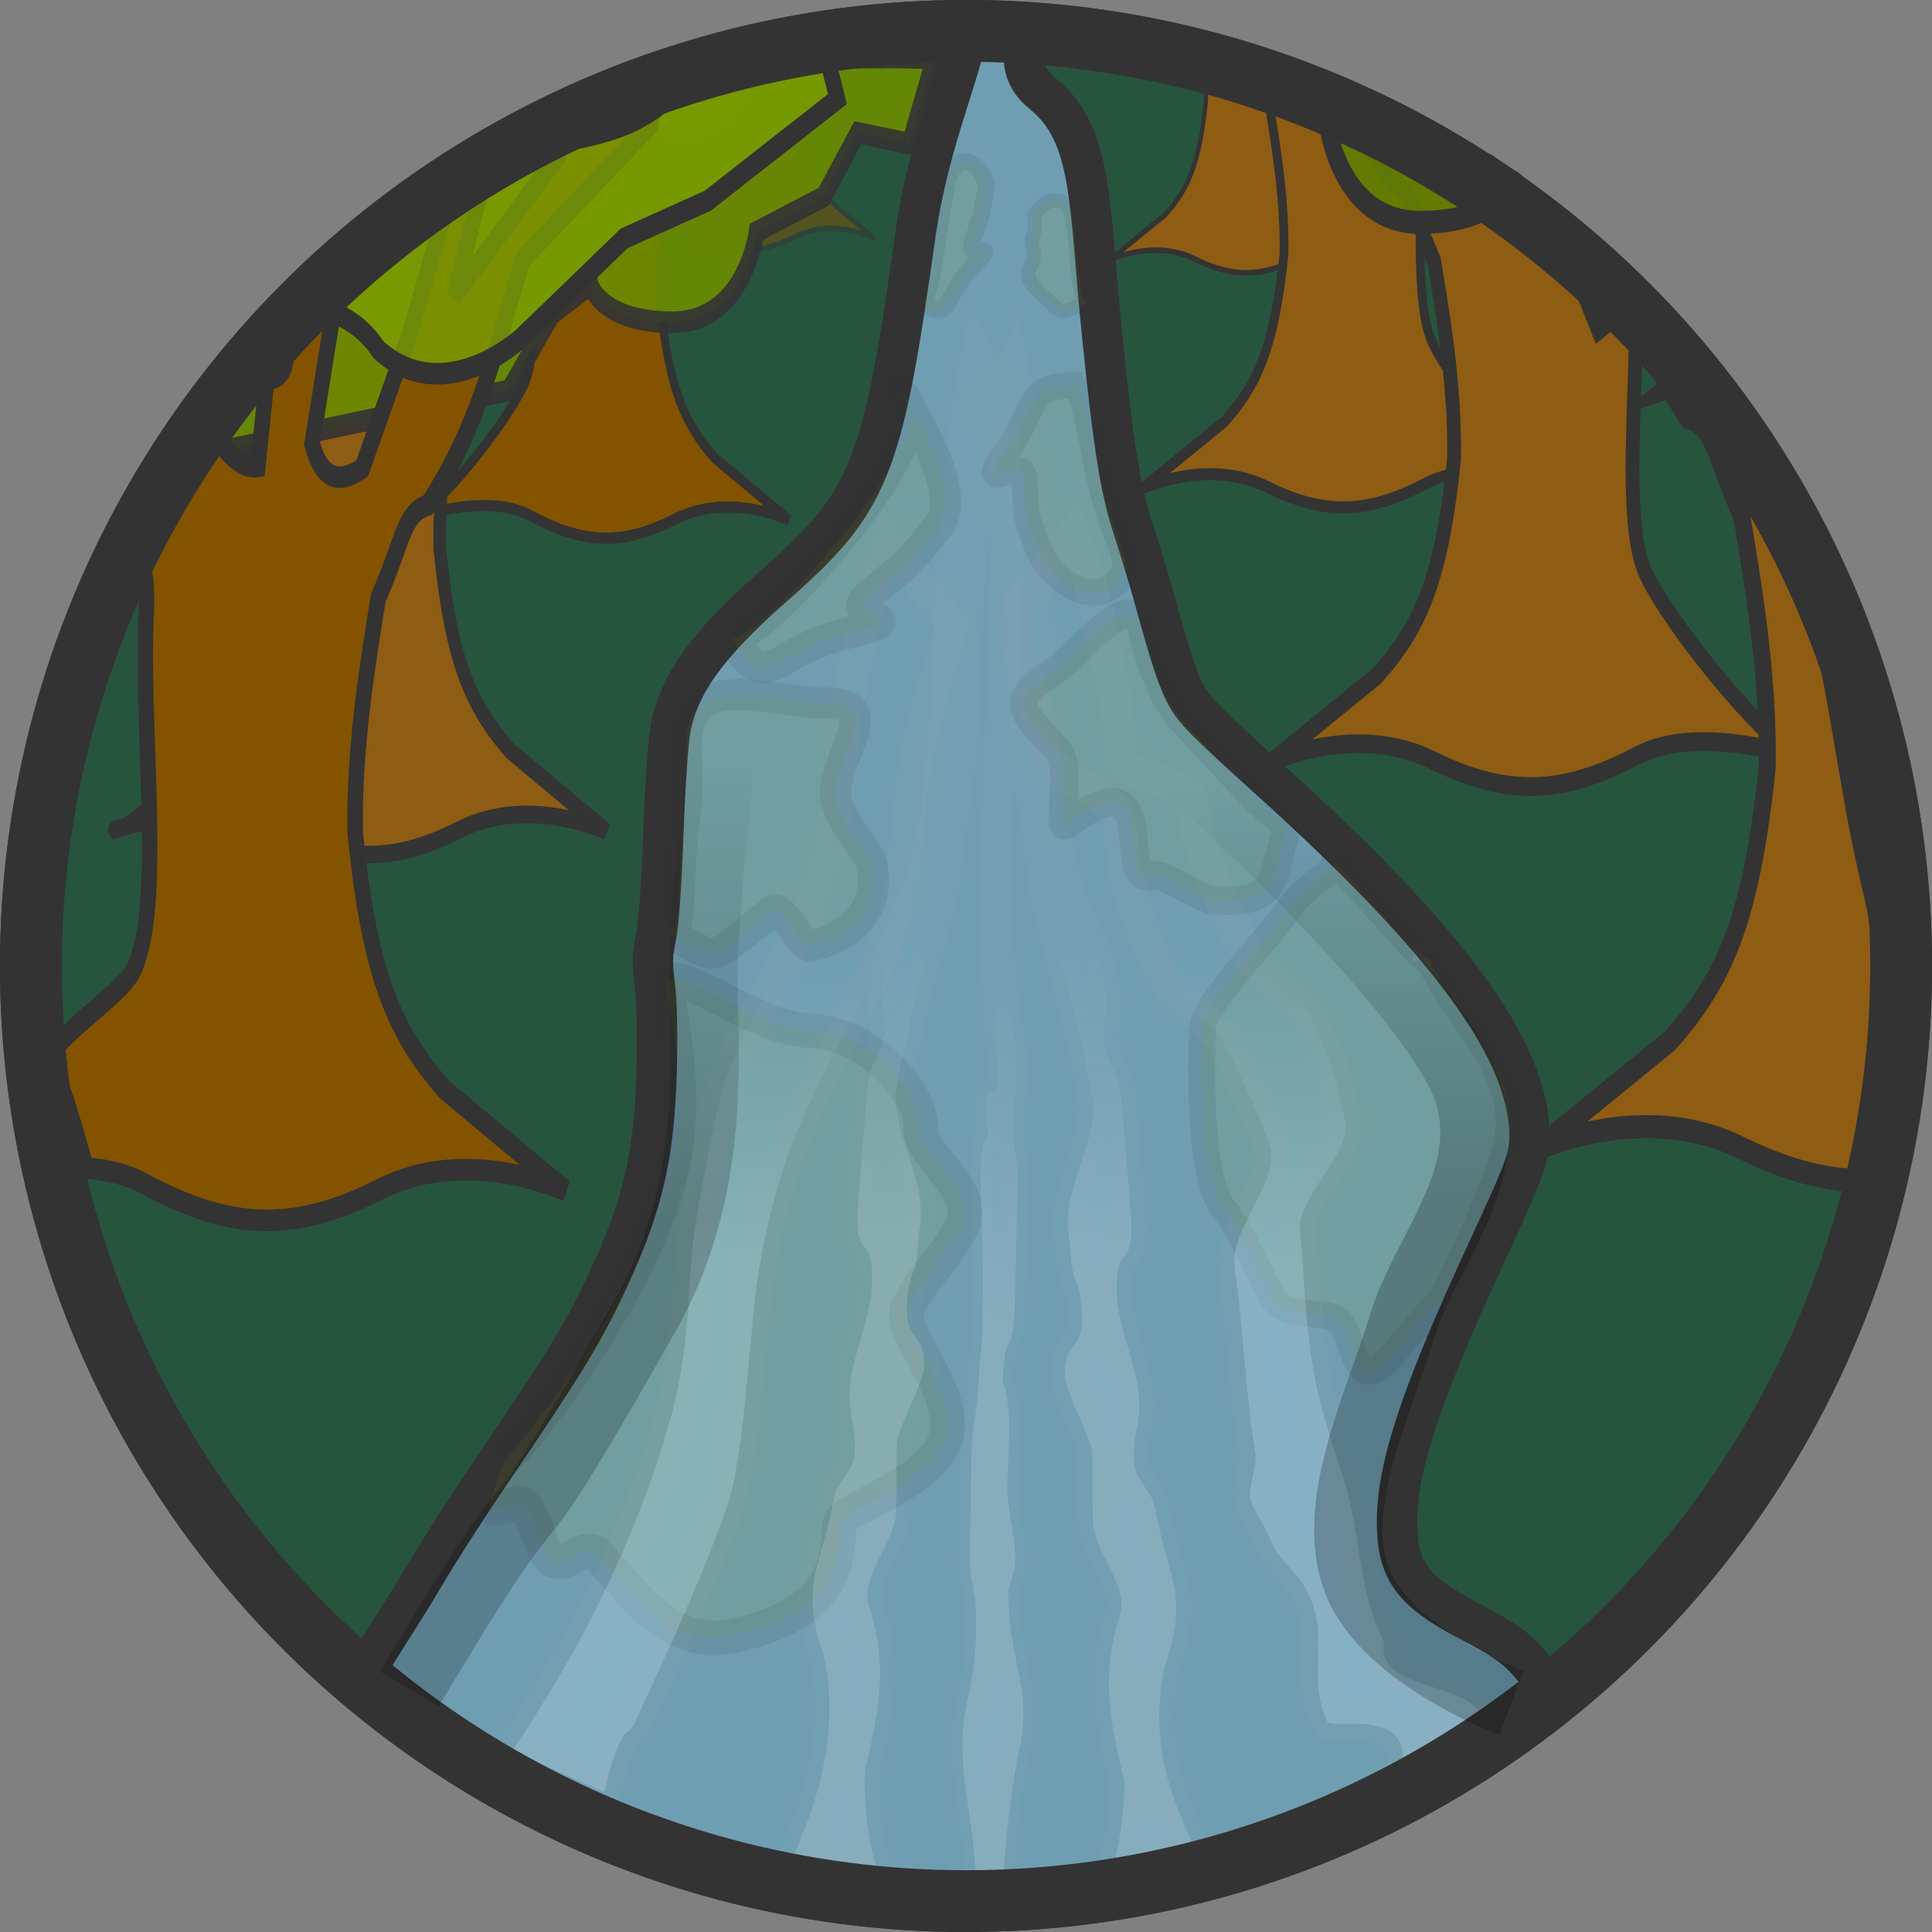 <?xml version="1.0" encoding="UTF-8" standalone="no"?>
<svg
   width="48"
   height="48"
   viewBox="0 0 29.538 29.538"
   version="1.1"
   id="svg3"
   sodipodi:docname="WaterONDay.svg"
   inkscape:version="1.4 (86a8ad7, 2024-10-11)"
   xml:space="preserve"
   xmlns:inkscape="http://www.inkscape.org/namespaces/inkscape"
   xmlns:sodipodi="http://sodipodi.sourceforge.net/DTD/sodipodi-0.dtd"
   xmlns:xlink="http://www.w3.org/1999/xlink"
   xmlns="http://www.w3.org/2000/svg"
   xmlns:svg="http://www.w3.org/2000/svg"><rect x="0" y="0" width="29.538" height="29.538" fill="#808080" stroke="none"/><defs
     id="defs3"><linearGradient
       id="linearGradient40"
       inkscape:collect="always"><stop
         style="stop-color:#badbef;stop-opacity:0.306;"
         offset="0.356"
         id="stop39" /><stop
         style="stop-color:#a9d4e8;stop-opacity:0;"
         offset="1"
         id="stop40" /></linearGradient><linearGradient
       id="linearGradient37"
       inkscape:collect="always"><stop
         style="stop-color:#ffffff;stop-opacity:0.306;"
         offset="0.356"
         id="stop36" /><stop
         style="stop-color:#a9d4e8;stop-opacity:0;"
         offset="1"
         id="stop37" /></linearGradient><linearGradient
       id="linearGradient33"
       inkscape:collect="always"><stop
         style="stop-color:#ffffff;stop-opacity:0.306;"
         offset="0.356"
         id="stop32" /><stop
         style="stop-color:#ffffff;stop-opacity:0;"
         offset="1"
         id="stop33" /></linearGradient><linearGradient
       id="linearGradient30"
       inkscape:collect="always"><stop
         style="stop-color:#000000;stop-opacity:0;"
         offset="0.27"
         id="stop31" /><stop
         style="stop-color:#000000;stop-opacity:0.328;"
         offset="1"
         id="stop30" /></linearGradient><linearGradient
       id="linearGradient27"
       inkscape:collect="always"><stop
         style="stop-color:#000000;stop-opacity:0.353;"
         offset="0"
         id="stop27" /><stop
         style="stop-color:#000000;stop-opacity:0;"
         offset="0.712"
         id="stop28" /></linearGradient><linearGradient
       id="linearGradient24"
       inkscape:collect="always"><stop
         style="stop-color:#ffffff;stop-opacity:0.306;"
         offset="0.356"
         id="stop23" /><stop
         style="stop-color:#a9d4e8;stop-opacity:0;"
         offset="1"
         id="stop24" /></linearGradient><linearGradient
       id="linearGradient16"
       inkscape:collect="always"><stop
         style="stop-color:#bbddec;stop-opacity:0.306;"
         offset="0.356"
         id="stop16" /><stop
         style="stop-color:#a9d4e8;stop-opacity:0;"
         offset="1"
         id="stop17" /></linearGradient><clipPath
       clipPathUnits="userSpaceOnUse"
       id="clipPath8"><path
         id="path8"
         style="fill:#ff0000;fill-opacity:1;fill-rule:nonzero;stroke:none;stroke-width:0.615"
         d="m -392.615,-388.923 v 800 h 800 v -800 z m 195.133,379.662 c 0.988,0.019 1.946,0.085 2.863,0.206 3.534,0.463 4.266,1.135 7.071,2.661 2.33,1.693 3.25,2.185 5.238,4.413 3.828,4.292 5.854,9.743 7.595,15.127 3.421,12.587 4.771,25.525 5.857,38.5 1.588,17.263 3.452,34.532 3.394,51.893 -0.108,2.933 -0.132,5.87 -0.323,8.799 -0.877,13.437 -3.734,26.654 -6.012,39.893 -1.607,8.281 -3.106,16.608 -5.306,24.76 -1.169,4.329 -2.25,8.192 -4.438,12.118 -0.785,1.408 -1.865,2.63 -2.797,3.945 -1.073,1.002 -2.04,2.13 -3.218,3.007 -5.157,3.844 -11.608,4.136 -17.779,4.305 -11.665,0.388 -23.333,0.14 -35.002,0.047 -14.984,-0.163 -29.968,-0.369 -44.946,-0.85 -9.774,-0.289 -19.551,-0.386 -29.321,-0.766 -7.865,-0.439 -15.769,-0.992 -23.448,-2.858 -7.935,-2.38 -15.263,-5.904 -19.596,-13.359 -0.641,-1.332 -1.388,-2.618 -1.923,-3.995 -3.514,-9.039 -2.915,-19.145 -3.472,-28.624 -0.091,-15.21 0.132,-30.425 0.701,-45.625 0.627,-13.464 1.494,-26.912 2.377,-40.362 0.454,-10.817 0.671,-21.638 0.553,-32.465 V 16.536 c 0,-12.986 13.117,-12.986 13.117,0 v 14.974 c 0.12,11.01 -0.105,22.013 -0.564,33.013 -0.878,13.47 -1.752,26.939 -2.38,40.424 -0.556,14.971 -0.779,29.955 -0.686,44.935 0.65,8.818 -0.506,18.749 3.977,26.767 2.67,3.932 7.183,5.474 11.567,6.698 6.731,1.522 13.635,1.974 20.506,2.355 9.657,0.364 19.32,0.465 28.981,0.751 14.896,0.479 29.799,0.682 44.701,0.844 11.476,0.085 22.95,0.344 34.422,-0.041 3.265,-0.408 7.233,0.302 10.25,-1.431 0.557,-0.32 1.604,-1.681 1.913,-2.05 0.392,-0.658 0.853,-1.28 1.175,-1.975 1.188,-2.56 2.056,-5.86 2.739,-8.49 2.022,-7.783 3.49,-15.683 5.019,-23.573 2.188,-12.829 5.006,-25.631 5.833,-38.653 0.169,-2.665 0.18,-5.338 0.27,-8.007 0.003,-16.804 -1.81,-33.517 -3.347,-50.227 -1.097,-12.189 -2.155,-24.404 -5.444,-36.227 -1.677,-5.172 -3.073,-9.259 -7.715,-12.275 -0.425,-0.2 -0.82,-0.485 -1.275,-0.6 -1.355,-0.341 -7.196,0.682 -7.832,0.778 -2.978,0.448 -9.824,1.748 -12.546,2.254 -17.521,3.687 -35.085,6.981 -52.826,9.412 -14.404,1.896 -28.864,3.369 -43.398,3.469 -7.547,0.009 -15.081,-0.512 -22.596,-1.153 -12.939,-1.103 -11.819,-14.183 1.119,-13.07 7.117,0.612 14.251,1.106 21.398,1.105 13.965,-0.071 27.858,-1.549 41.698,-3.346 17.537,-2.398 34.892,-5.676 52.212,-9.314 6.336,-1.175 14.729,-3.278 21.643,-3.142 z" /></clipPath><linearGradient
       inkscape:collect="always"
       xlink:href="#linearGradient16"
       id="linearGradient17"
       x1="11.222"
       y1="22.222"
       x2="11.222"
       y2="15.414"
       gradientUnits="userSpaceOnUse"
       gradientTransform="matrix(1.054,0,0,1.054,-0.581,-1.636)" /><linearGradient
       inkscape:collect="always"
       xlink:href="#linearGradient40"
       id="linearGradient18"
       gradientUnits="userSpaceOnUse"
       gradientTransform="matrix(-1.062,0,0,1.062,30.688,-1.824)"
       x1="11.222"
       y1="22.222"
       x2="11.222"
       y2="15.414" /><linearGradient
       inkscape:collect="always"
       xlink:href="#linearGradient37"
       id="linearGradient19"
       gradientUnits="userSpaceOnUse"
       gradientTransform="matrix(0.694,-0.045,0.014,1.282,5.471,-6.078)"
       x1="11.222"
       y1="22.222"
       x2="11.222"
       y2="15.414" /><linearGradient
       inkscape:collect="always"
       xlink:href="#linearGradient24"
       id="linearGradient25"
       gradientUnits="userSpaceOnUse"
       gradientTransform="matrix(-0.694,-0.045,-0.014,1.282,24.937,-5.935)"
       x1="11.222"
       y1="22.222"
       x2="11.222"
       y2="15.414" /><linearGradient
       inkscape:collect="always"
       xlink:href="#linearGradient33"
       id="linearGradient26"
       gradientUnits="userSpaceOnUse"
       gradientTransform="matrix(-0.345,-0.134,-0.089,1.282,20.913,-3.659)"
       x1="11.222"
       y1="22.222"
       x2="11.222"
       y2="15.414" /><linearGradient
       inkscape:collect="always"
       xlink:href="#linearGradient27"
       id="linearGradient28"
       x1="10.803"
       y1="18.577"
       x2="10.803"
       y2="8.588"
       gradientUnits="userSpaceOnUse" /><linearGradient
       inkscape:collect="always"
       xlink:href="#linearGradient30"
       id="linearGradient31"
       x1="18.947"
       y1="9.544"
       x2="18.947"
       y2="18.232"
       gradientUnits="userSpaceOnUse" /></defs><sodipodi:namedview
     id="namedview3"
     pagecolor="#ffffff"
     bordercolor="#111111"
     borderopacity="1"
     inkscape:showpageshadow="0"
     inkscape:pageopacity="0"
     inkscape:pagecheckerboard="1"
     inkscape:deskcolor="#d1d1d1"
     inkscape:zoom="8.2829898"
     inkscape:cx="-10.261995"
     inkscape:cy="28.129939"
     inkscape:window-width="1920"
     inkscape:window-height="1056"
     inkscape:window-x="-8"
     inkscape:window-y="-8"
     inkscape:window-maximized="1"
     inkscape:current-layer="svg3"
     showgrid="false"
     showguides="true" /><ellipse
     style="display:inline;fill:#27543d;fill-opacity:1;stroke:#333333;stroke-width:0.945;stroke-dasharray:none;stroke-opacity:1"
     id="path1-7"
     cx="14.769"
     cy="14.769"
     rx="14.297"
     ry="14.297" /><path
     id="path39-2"
     style="display:inline;fill:none;fill-opacity:0.309;stroke:#8f5c13;stroke-width:0.056;stroke-dasharray:none;stroke-opacity:1"
     d="m 20.044,26.851 c -0.7,-1.967 -3.344,0.051 -0.59,-5.194 0.631,-1.202 -0.986,-2.766 -3.142,-4.562 -0.456,-0.38 -0.468,-1.12 -0.717,-1.704 -0.637,-1.495 -0.117,-4.903 -1.711,-5.381 m 0.019,-0.011 c -0.859,1.45 -0.622,3.47 -1.215,4.684 -0.503,1.03 -1.419,1.115 -1.922,2.212 -0.224,0.487 -0.048,1.949 -0.263,2.456 0.559,3.483 -1.947,4.573 -2.994,7.344 0,0 6.042,3.281 12.523,0.169" /><g
     id="g40"
     style="display:inline;fill:#799d00;fill-opacity:1;stroke:#333333;stroke-opacity:1"
     transform="matrix(1.545,0,0,1.887,-7.016,-26.341)"><g
       id="g36-10-3-9-0-4"
       transform="matrix(0.895,0,0,0.997,7.068,4.038)"
       style="display:inline;fill:#799d00;fill-opacity:1;stroke:#333333;stroke-opacity:1"><path
         id="path34-68-7-9-81-5"
         style="fill:#8f5c13;fill-opacity:1;stroke:#333333;stroke-width:0.046;stroke-dasharray:none;stroke-opacity:1"
         d="m 10.493,10.438 c 0.013,0.108 0.021,0.22 0.018,0.332 -0.073,0.516 -0.197,0.718 -0.448,0.924 L 9.45,12.062 c 0,0 0.489,-0.17 0.937,-0.006 0.449,0.163 0.768,0.142 1.189,-0.021 0.315,-0.122 0.81,-0.023 0.957,0.013 -0.21,-0.065 -0.76,-0.559 -0.908,-0.787 -0.065,-0.1 -0.079,-0.277 -0.077,-0.477 -0.356,-0.107 -0.707,-0.224 -1.056,-0.344 z m 2.044,1.609 c 0.002,5.77e-4 0.004,0.002 0.006,0.003 0.051,0.014 0.042,0.009 -0.006,-0.003 z" /></g><g
       id="g36-10-3-9-0-6"
       transform="matrix(1.317,0,0,1.466,3.404,0.23)"
       style="display:inline;fill:#799d00;fill-opacity:1;stroke:#333333;stroke-opacity:1"><path
         id="path34-68-7-9-81-53"
         style="fill:#8f5c13;fill-opacity:1;stroke:#333333;stroke-width:0.066;stroke-dasharray:none;stroke-opacity:1"
         d="m 10.251,9.656 c 0.039,0.055 0.069,0.141 0.144,0.265 0.042,0.192 0.125,0.527 0.116,0.85 -0.073,0.516 -0.198,0.719 -0.449,0.925 l -0.611,0.367 c 0,0 0.488,-0.17 0.937,-0.006 0.449,0.163 0.768,0.142 1.19,-0.021 0.314,-0.122 0.808,-0.023 0.956,0.012 -0.211,-0.066 -0.759,-0.559 -0.907,-0.787 -0.146,-0.226 -0.072,-0.795 -0.093,-1.215 -0.149,0.022 0.018,0.045 0.011,0.043 -0.361,-0.067 -0.707,-0.252 -1.051,-0.355 -0.081,-0.024 -0.161,-0.051 -0.242,-0.076 z m 2.282,2.391 c 0.003,9.34e-4 0.007,0.003 0.009,0.004 0.052,0.014 0.041,0.009 -0.009,-0.004 z"
         sodipodi:nodetypes="ccccccscscccccccc" /></g><g
       id="g36-10-3-9-0-6-6-7"
       transform="matrix(1.007,0,0,1.121,6.493,0.091)"
       style="display:inline;opacity:0.369;fill:#799d00;fill-opacity:1;stroke:#333333;stroke-opacity:1" /><g
       id="g36-10-3-9-0-6-6-7-5"
       transform="matrix(1.007,0,0,1.121,12.09,-0.409)"
       style="display:inline;opacity:0.369;fill:#799d00;fill-opacity:1;stroke:#333333;stroke-opacity:1" /><g
       id="g36-10-3-9-0-6-6-7-5-3"
       transform="matrix(1.007,0,0,1.121,-0.307,-2.249)"
       style="display:inline;opacity:0.454;fill:#799d00;fill-opacity:1;stroke:#333333;stroke-opacity:1" /><g
       id="g36-10-3-9-0-6-6-7-5-8"
       transform="matrix(1.007,0,0,1.121,5.263,-2.463)"
       style="display:inline;opacity:0.534;fill:#799d00;fill-opacity:1;stroke:#333333;stroke-opacity:1" /><g
       id="g36-10-3-9-0-6-6-7-5-5"
       transform="matrix(1.007,0,0,1.121,9.874,-2.684)"
       style="display:inline;opacity:0.369;fill:#799d00;fill-opacity:1;stroke:#333333;stroke-opacity:1" /><g
       id="g36-10-3-9-0-6-6-7-5-7"
       transform="matrix(1.007,0,0,1.121,2.997,-3.952)"
       style="display:inline;opacity:0.208;fill:#799d00;fill-opacity:1;stroke:#333333;stroke-opacity:1"><g
         id="g36-10-3-9-0-6-6-7-5-4"
         transform="translate(3.07,0.245)"
         style="display:inline;opacity:0.369;fill:#799d00;fill-opacity:1;stroke:#333333;stroke-opacity:1" /></g><g
       id="g36-10-3-9-0-2-83"
       transform="matrix(1.51,0,0,1.681,6.474,-3.032)"
       style="display:inline;fill:#799d00;fill-opacity:0.56;stroke:#333333;stroke-opacity:1"><path
         id="path34-68-7-9-81-6-3"
         style="fill:#799d00;fill-opacity:0.56;stroke:#333333;stroke-width:0.046;stroke-dasharray:none;stroke-opacity:1"
         d="m 9.748,11.883 -0.297,0.178 c 0,0 0.168,-0.058 0.397,-0.074 -0.033,-0.035 -0.066,-0.07 -0.1,-0.105 z" /></g><g
       id="g36-10-3-9-0-2"
       transform="matrix(1.704,0,0,1.896,1.452,-2.466)"
       style="display:inline;opacity:1;fill:#799d00;fill-opacity:1;stroke:#333333;stroke-opacity:1"><path
         id="path34-68-7-9-81-6"
         style="fill:#8f5c13;fill-opacity:1;stroke:#333333;stroke-width:0.08;stroke-dasharray:none;stroke-opacity:1"
         d="m 9.669,9.129 c 0.058,0.102 0.127,0.206 0.223,0.313 0.125,0.029 0.124,0.13 0.249,0.335 0.042,0.192 0.125,0.527 0.116,0.85 -0.073,0.516 -0.197,0.719 -0.449,0.925 L 9.196,11.919 c 0,0 0.488,-0.17 0.937,-0.007 0.449,0.163 0.768,0.142 1.19,-0.021 0.298,-0.115 0.754,-0.033 0.926,0.006 -3.88e-4,-0.002 -9.22e-4,-0.003 -0.001,-0.005 -0.229,-0.099 -0.735,-0.559 -0.876,-0.776 -0.117,-0.181 -0.072,-0.604 -0.06,-0.981 -0.095,-0.098 -0.192,-0.194 -0.295,-0.288 -0.13,-0.111 -0.269,-0.216 -0.409,-0.32 -0.043,-0.031 -0.087,-0.062 -0.131,-0.094 -0.028,-0.015 -0.059,-0.027 -0.089,-0.04 -0.065,-0.028 -0.131,-0.056 -0.194,-0.086 -0.073,-0.036 -0.145,-0.073 -0.215,-0.113 -0.028,-0.006 -0.057,-0.012 -0.085,-0.017 -0.076,-0.014 -0.151,-0.031 -0.225,-0.049 z" /></g><g
       id="g36-10-3-9-0-2-8"
       transform="matrix(2.151,0,0,2.394,-0.583,-5.601)"
       style="display:inline;fill:#799d00;fill-opacity:1;stroke:#333333;stroke-width:0.078;stroke-dasharray:none;stroke-opacity:1"><path
         id="path35-99-3-8-7-4-2"
         style="opacity:1;fill:#617e00;fill-opacity:0.92;stroke:#333333;stroke-width:0.078;stroke-dasharray:none;stroke-opacity:1"
         d="m 8.131,8.44 0.023,0.031 0.337,0.125 c 0,0 0.057,0.327 0.423,0.327 0.365,0 0.413,-0.135 0.413,-0.135 l 0.095,0.052 c -0.023,-0.016 -0.045,-0.032 -0.068,-0.049 -0.006,-0.003 -0.011,-0.005 -0.017,-0.007 C 9.301,8.767 9.266,8.749 9.231,8.731 9.165,8.717 9.099,8.703 9.032,8.69 8.811,8.648 8.6,8.585 8.389,8.522 8.302,8.496 8.216,8.468 8.131,8.44 Z m 1.419,0.492 0.189,0.348 0.147,-0.089 C 9.793,9.115 9.696,9.041 9.597,8.967 9.582,8.956 9.566,8.944 9.55,8.933 Z"
         sodipodi:nodetypes="cccsccccccccccccc" /><path
         id="path34-68-7-9-81-6-1"
         style="fill:#8f5c13;fill-opacity:1;stroke:#333333;stroke-width:0.078;stroke-dasharray:none;stroke-opacity:1"
         d="m 9.878,9.185 c 0.065,0.131 0.146,0.262 0.269,0.399 0.125,0.029 0.124,0.13 0.249,0.335 0.042,0.192 0.125,0.527 0.116,0.85 -0.073,0.516 -0.198,0.719 -0.449,0.925 l -0.612,0.367 c 0,0 0.489,-0.17 0.937,-0.007 0.26,0.094 0.476,0.127 0.694,0.106 -0.01,-0.048 -0.015,-0.1 -0.015,-0.156 9.1e-5,-0.021 1.45e-4,-0.043 3.62e-4,-0.064 5.42e-4,-0.044 0.001,-0.088 0.003,-0.133 0.002,-0.06 0.004,-0.121 0.008,-0.181 0.001,-0.028 0.001,-0.056 0.001,-0.084 -0.023,-0.081 -0.045,-0.162 -0.058,-0.245 -0.01,-0.058 -0.029,-0.113 -0.048,-0.17 -0.027,-0.092 -0.054,-0.183 -0.074,-0.276 -0.034,-0.138 -0.063,-0.277 -0.1,-0.414 -0.044,-0.134 -0.099,-0.265 -0.168,-0.393 C 10.59,9.97 10.552,9.892 10.493,9.823 10.433,9.746 10.367,9.672 10.299,9.598 10.178,9.47 10.056,9.342 9.921,9.221 9.907,9.209 9.892,9.197 9.878,9.185 Z" /></g></g><g
     id="g39"
     style="display:inline;stroke:#8f5c13;stroke-opacity:1"
     transform="matrix(1.411,0,0,1.768,-6.294,-24.166)"><g
       id="g36-10-3-9-0-4-3"
       transform="matrix(-0.903,0,0,1.005,22.459,3.601)"
       style="display:inline;opacity:0.484;stroke:#8f5c13;stroke-opacity:1"><path
         id="path34-68-7-9-81-5-8"
         style="fill:#835300;fill-opacity:1;stroke:#333333;stroke-width:0.046;stroke-dasharray:none;stroke-opacity:1"
         d="m 10.502,10.52 c 0.256,0.003 0.512,0.006 0.768,0.011 0.048,0.001 0.096,0.002 0.143,0.003 0.032,0.03 0.071,0.056 0.107,0.083 0.01,0.008 0.022,0.014 0.033,0.022 -0.009,0.258 -0.006,0.496 0.074,0.62 0.148,0.228 0.697,0.722 0.907,0.787 -0.146,-0.035 -0.641,-0.135 -0.956,-0.013 -0.422,0.163 -0.74,0.184 -1.189,0.021 -0.449,-0.163 -0.937,0.007 -0.937,0.007 v -6.76e-4 l 0.611,-0.367 c 0.251,-0.206 0.376,-0.408 0.449,-0.924 0.002,-0.083 -0.002,-0.168 -0.009,-0.25 z m 2.035,1.527 c 0.048,0.012 0.058,0.016 0.007,0.003 -0.002,-5.01e-4 -0.005,-0.002 -0.007,-0.003 z" /></g><g
       id="g36-10-3-9-0-6-5"
       transform="matrix(-1.317,0,0,1.466,25.453,0.484)"
       style="display:inline;opacity:1;stroke:#333333;stroke-opacity:1"><path
         id="path34-68-7-9-81-53-6"
         style="display:inline;fill:#835300;fill-opacity:1;stroke:#333333;stroke-width:0.066;stroke-dasharray:none;stroke-opacity:1"
         d="m 9.967,9.347 c 0.011,2.076e-4 0.021,2.537e-4 0.032,4.638e-4 0.033,9.307e-4 0.066,0.002 0.098,0.002 0.022,0.021 0.048,0.039 0.074,0.057 0.065,0.048 0.138,0.09 0.21,0.132 0.066,0.038 0.131,0.078 0.202,0.111 0.026,0.012 0.053,0.023 0.08,0.034 0.147,0.06 0.311,0.092 0.475,0.12 0.102,0.017 0.205,0.029 0.308,0.042 0.04,0.007 0.083,0.01 0.121,0.022 -0.004,0.032 -0.005,0.068 -0.003,0.114 0.027,0.422 -0.088,1.047 0.061,1.278 0.147,0.228 0.695,0.721 0.906,0.788 -0.148,-0.036 -0.641,-0.134 -0.955,-0.013 -0.422,0.163 -0.741,0.185 -1.19,0.021 -0.449,-0.163 -0.937,0.006 -0.937,0.006 l 0.612,-0.367 c 0.251,-0.206 0.376,-0.41 0.449,-0.925 0.009,-0.323 -0.074,-0.658 -0.116,-0.85 C 10.271,9.714 10.272,9.614 10.147,9.585 10.075,9.504 10.016,9.425 9.967,9.347 Z M 12.532,12.047 c 0.051,0.012 0.062,0.017 0.01,0.003 -0.003,-8.06e-4 -0.007,-0.002 -0.01,-0.003 z" /></g><g
       id="g36-10-3-9-0-6-6-8"
       transform="matrix(-1.007,0,0,1.121,20.307,-0.582)"
       style="display:inline;opacity:0.484;fill:#6f8f00;fill-opacity:1;stroke:#333333;stroke-opacity:1" /><g
       id="g36-10-3-9-0-6-6-7-4"
       transform="matrix(-1.007,0,0,1.121,23.057,-0.063)"
       style="display:inline;opacity:0.842;fill:#6d8d00;fill-opacity:0.519;stroke:#333333;stroke-opacity:1" /><g
       id="g36-10-3-9-0-6-6-7-5-1"
       transform="matrix(-1.007,0,0,1.121,17.46,-0.564)"
       style="display:inline;opacity:0.484;fill:#83a900;fill-opacity:0.574;stroke:#333333;stroke-opacity:1" /><g
       id="g36-10-3-9-0-2-3"
       transform="matrix(-1.704,0,0,1.896,27.132,-2.017)"
       style="display:inline;opacity:0.992;fill:#526b00;fill-opacity:1;stroke:#333333;stroke-opacity:1"><path
         id="path35-99-3-8-7-4-6"
         style="fill:#526b00;fill-opacity:1;stroke:#333333;stroke-width:0.031;stroke-dasharray:none;stroke-opacity:1"
         d="m 8.344,8.541 c 0.125,0.002 0.249,0.003 0.374,0.006 0.025,7.198e-4 0.051,0.001 0.076,0.002 0.017,0.016 0.037,0.03 0.057,0.044 0.05,0.037 0.107,0.069 0.162,0.102 0.051,0.029 0.101,0.06 0.156,0.086 0.02,0.009 0.041,0.018 0.061,0.027 0.021,0.008 0.042,0.016 0.063,0.023 -0.045,0.04 -0.15,0.094 -0.381,0.094 -0.365,0 -0.423,-0.327 -0.423,-0.327 z m 1.151,0.339 c 0.034,0.007 0.069,0.013 0.104,0.019 0.079,0.013 0.158,0.023 0.238,0.033 0.032,0.005 0.067,0.008 0.097,0.018 0.043,0.01 0.084,0.023 0.126,0.036 0.064,0.016 0.123,0.039 0.184,0.061 0.061,0.022 0.12,0.045 0.179,0.068 0.071,0.03 0.14,0.061 0.21,0.091 0.074,0.031 0.144,0.065 0.212,0.102 0.023,0.012 0.044,0.026 0.066,0.039 L 9.739,9.17 9.52,8.894 Z" /><path
         id="path34-68-7-9-81-6-4"
         style="opacity:1;fill:#8f5c13;fill-opacity:1;stroke:#333333;stroke-width:0.08;stroke-dasharray:none;stroke-opacity:1"
         d="m 9.761,8.923 c 0.025,0.003 0.05,0.006 0.075,0.009 0.032,0.005 0.067,0.008 0.097,0.018 0.043,0.01 0.084,0.023 0.126,0.036 0.064,0.016 0.123,0.039 0.184,0.061 0.015,0.005 0.029,0.011 0.043,0.016 l 0.192,0.389 c 0.132,0.066 0.21,0.025 0.252,-0.088 l -0.017,-0.12 c 0.045,0.021 0.089,0.042 0.131,0.065 0.054,0.03 0.105,0.063 0.154,0.098 l 0.005,0.038 c 0.014,0.001 0.027,3.343e-4 0.041,-0.002 0.037,0.029 0.075,0.058 0.111,0.088 0.054,0.045 0.106,0.091 0.16,0.136 0.06,0.05 0.125,0.098 0.177,0.152 0.024,0.027 0.047,0.053 0.071,0.08 -0.001,0.025 -0.002,0.052 5e-4,0.084 0.027,0.422 -0.088,1.047 0.061,1.279 0.148,0.228 0.697,0.723 0.907,0.788 -0.147,-0.035 -0.642,-0.135 -0.957,-0.013 -0.422,0.163 -0.741,0.184 -1.189,0.021 -0.449,-0.163 -0.937,0.007 -0.937,0.007 l 0.612,-0.367 c 0.251,-0.206 0.376,-0.409 0.448,-0.925 0.009,-0.323 -0.074,-0.658 -0.115,-0.85 C 10.271,9.715 10.272,9.614 10.147,9.585 9.942,9.356 9.85,9.143 9.761,8.923 Z M 12.534,12.047 c 0.05,0.012 0.06,0.017 0.008,0.003 -0.003,-6.68e-4 -0.005,-0.002 -0.008,-0.003 z" /></g><g
       id="g36-10-3-9-0-2-83-9"
       transform="matrix(-1.51,0,0,1.681,21.58,-1.82)"
       style="display:inline;opacity:0.689;stroke:#8f5c13;stroke-opacity:1"><path
         id="path34-68-7-9-81-6-3-4"
         style="fill:#835300;fill-opacity:1;stroke:#333333;stroke-width:0.046;stroke-dasharray:none;stroke-opacity:1"
         d="m 10.066,11.692 c 0.011,0.018 0.021,0.037 0.032,0.055 0.051,0.084 0.109,0.155 0.171,0.215 0.014,0.023 0.028,0.046 0.042,0.069 -0.426,-0.12 -0.86,0.031 -0.86,0.031 L 10.063,11.695 c 9.78e-4,-8.04e-4 0.002,-0.002 0.003,-0.002 z" /></g><path
       id="path35-99-3-8-7-4-2-5"
       style="display:inline;opacity:0.908;fill:#6b8c00;fill-opacity:1;stroke:#333333;stroke-width:0.078;stroke-dasharray:none;stroke-opacity:1"
       transform="matrix(-2.151,0,0,2.394,30.923,-4.909)"
       d="m 7.941,7.968 c 0.081,-8.72e-5 0.161,1.66e-4 0.241,8.52e-4 0.161,0.001 0.322,0.004 0.483,0.007 0.02,5.7e-4 0.04,9.343e-4 0.06,0.001 0.013,0.013 0.03,0.024 0.045,0.035 0.04,0.029 0.085,0.055 0.129,0.081 0.04,0.023 0.08,0.048 0.124,0.068 0.016,0.007 0.033,0.014 0.049,0.021 0.09,0.037 0.191,0.056 0.291,0.073 0.062,0.01 0.125,0.018 0.188,0.026 0.025,0.004 0.053,0.006 0.077,0.014 0.034,0.008 0.067,0.018 0.1,0.028 0.051,0.013 0.098,0.031 0.146,0.048 0.048,0.017 0.095,0.036 0.142,0.054 0.056,0.024 0.111,0.048 0.166,0.072 0.058,0.025 0.114,0.051 0.168,0.081 0.045,0.025 0.086,0.052 0.127,0.08 0.041,0.031 0.081,0.063 0.12,0.095 0.043,0.035 0.084,0.072 0.127,0.108 0.047,0.04 0.099,0.078 0.141,0.121 0.038,0.043 0.076,0.086 0.117,0.128 0.054,0.05 0.115,0.095 0.177,0.14 0.045,0.033 0.093,0.063 0.14,0.093 0.009,0.006 0.017,0.012 0.026,0.018 -0.002,-0.001 2.1e-5,4e-4 0.005,0.006 0.013,0.016 0.022,0.033 0.032,0.049 L 9.739,9.17 9.519,8.894 9.327,8.789 c 0,0 -0.048,0.135 -0.413,0.135 -0.365,0 -0.423,-0.327 -0.423,-0.327 L 8.154,8.471 7.981,8.24 7.721,8.279 7.597,7.971 c 0.034,-5.099e-4 0.068,-0.001 0.103,-0.002 0.081,-0.001 0.161,-0.002 0.242,-0.002 z" /><path
       id="path34-68-7-9-81-6-1-9"
       style="display:inline;fill:#835300;fill-opacity:1;stroke:#333333;stroke-width:0.078;stroke-dasharray:none;stroke-opacity:1"
       transform="matrix(-2.151,0,0,2.394,30.923,-4.909)"
       d="m 9.01,8.154 c 0.004,0.002 0.009,0.005 0.013,0.007 0.016,0.007 0.033,0.014 0.049,0.021 0.09,0.037 0.191,0.056 0.291,0.073 0.039,0.006 0.078,0.012 0.118,0.017 l 0.011,0.051 L 10.015,8.83 9.85,8.363 c 0.008,0.003 0.015,0.006 0.023,0.008 0.048,0.017 0.095,0.036 0.142,0.054 0.002,0.001 0.005,0.002 0.007,0.003 l 0.217,0.54 0.239,0.484 c 0.132,0.066 0.21,0.025 0.252,-0.088 l -0.129,-0.579 c 0.012,0.006 0.027,0.01 0.044,0.012 0.026,0.022 0.051,0.044 0.077,0.065 0.047,0.04 0.099,0.078 0.141,0.121 0.029,0.032 0.058,0.065 0.088,0.097 l 0.053,0.365 c 0.084,0.008 0.163,-0.049 0.235,-0.138 0.019,0.013 0.039,0.025 0.058,0.037 0.009,0.006 0.017,0.012 0.026,0.018 -0.002,-0.001 2.1e-5,4e-4 0.005,0.006 0.016,0.02 0.028,0.042 0.041,0.064 0.02,0.036 0.041,0.071 0.063,0.106 0.036,0.06 0.078,0.11 0.122,0.153 0.015,0.024 0.028,0.049 0.044,0.073 -0.025,0.044 -0.039,0.11 -0.032,0.218 0.027,0.422 -0.089,1.047 0.061,1.278 0.055,0.085 0.302,0.191 0.431,0.314 -0.011,0.025 0.156,0.03 0.055,0.054 0.209,0.01 0.006,0.061 -0.018,0.097 -0.094,0.142 -0.045,-0.202 -0.152,0.07 -0.019,0.043 -0.035,0.086 -0.052,0.128 -0.008,0.018 -0.014,0.037 -0.021,0.056 -0.104,0.006 -0.205,0.022 -0.292,0.056 -0.422,0.163 -0.74,0.184 -1.189,0.021 -0.449,-0.163 -0.937,0.006 -0.937,0.006 l 0.612,-0.367 c 0.251,-0.206 0.376,-0.409 0.449,-0.925 0.009,-0.323 -0.074,-0.658 -0.116,-0.85 C 10.271,9.715 10.271,9.613 10.147,9.584 9.873,9.279 9.802,9.001 9.667,8.695 L 9.023,8.208 Z m 1.592,0.63 c -0.021,-0.011 -0.032,-0.028 -0.032,-0.052 0.008,0.007 0.017,0.013 0.025,0.02 z m 1.353,3 c 0.031,0.006 0.056,0.028 0.077,0.061 -0.004,0.013 -0.008,0.026 -0.012,0.039 -0.094,-0.011 -0.061,-0.1 -0.065,-0.1 z" /><path
       id="path36-34-4-7-5-1-1-6"
       style="display:inline;opacity:1;fill:#7a9e00;fill-opacity:0.803;stroke:#333333;stroke-width:0.078;stroke-dasharray:none;stroke-opacity:1"
       transform="matrix(-2.151,0,0,2.394,30.923,-4.909)"
       d="m 8.182,7.969 c 0.161,0.001 0.322,0.004 0.483,0.007 0.02,5.7e-4 0.04,9.343e-4 0.06,0.001 0.013,0.013 0.03,0.024 0.045,0.035 0.04,0.029 0.085,0.055 0.129,0.081 0.04,0.023 0.08,0.048 0.124,0.068 0.016,0.007 0.033,0.014 0.049,0.021 0.09,0.037 0.191,0.056 0.291,0.073 0.062,0.01 0.125,0.018 0.188,0.026 0.025,0.004 0.053,0.006 0.077,0.014 0.034,0.008 0.067,0.018 0.1,0.028 0.005,0.001 0.009,0.002 0.013,0.004 0.231,0.109 0.44,0.247 0.688,0.337 0.026,0.036 0.066,0.044 0.112,0.046 0.018,0.015 0.037,0.029 0.055,0.044 0.043,0.035 0.084,0.072 0.127,0.108 0.001,0.001 0.003,0.002 0.004,0.003 -0.106,0.017 -0.24,0.058 -0.331,0.158 -0.33,0.218 -0.719,-0.042 -0.719,-0.042 L 9.158,8.621 8.737,8.485 8.084,8.118 8.136,7.969 c 0.016,1.08e-4 0.031,-1.329e-4 0.047,0 z m 2.679,1.011 c 5.92e-4,6.031e-4 0.001,0.001 0.002,0.002 0.038,0.043 0.076,0.086 0.117,0.128 0.004,0.003 0.007,0.006 0.011,0.01 -0.088,0.023 -0.147,-0.011 -0.13,-0.139 z"
       sodipodi:nodetypes="cccccccccccccccccccccccccccccc" /><g
       id="g36-10-3-9-0-2-8-0"
       transform="matrix(-2.151,0,0,2.394,30.923,-4.909)"
       style="display:inline;fill:none;fill-opacity:1;stroke:#8f5c13;stroke-width:0.078;stroke-dasharray:none;stroke-opacity:1" /></g><path
     id="path40"
     style="display:inline;fill:#6f9eb2;fill-opacity:1;stroke:#333333;stroke-width:0.617;stroke-dasharray:none;stroke-opacity:1"
     d="m 15.69,0.549 c -0.048,0.01 -0.097,0.021 -0.146,0.027 -0.336,0.039 -0.585,0.035 -0.763,-0.004 -0.193,0.794 -0.609,1.76 -0.785,3.016 -0.508,3.626 -0.691,4.075 -2.189,5.392 -0.985,0.866 -1.423,1.474 -1.555,2.156 -0.037,0.189 -0.084,0.89 -0.11,1.607 -0.028,0.794 -0.071,1.39 -0.113,1.588 -0.057,0.263 -0.06,0.388 -0.017,0.734 0.032,0.258 0.042,0.761 0.027,1.317 -0.035,1.278 -0.21,2.036 -0.732,3.165 -0.379,0.819 -0.661,1.281 -1.846,3.026 -0.345,0.507 -0.786,1.197 -0.981,1.531 -0.411,0.704 -0.923,1.419 -0.866,1.474 0.022,0.021 0.526,0.512 0.7,0.735 2.472,1.41 5.251,2.668 8.109,2.814 1.827,0.093 4.053,-0.681 5.953,-1.14 1.24,-0.299 1.8,-1.155 2.989,-1.702 l 0.475,-0.386 0.123,0.273 c -0.713,-0.909 -0.623,-0.922 -1.501,-1.387 -0.881,-0.466 -1.104,-0.775 -1.103,-1.529 7.76e-4,-0.845 0.378,-1.969 1.402,-4.18 0.481,-1.039 0.59,-1.312 0.612,-1.54 0.122,-1.293 -1.059,-2.983 -3.86,-5.525 C 18.445,11.046 18.287,10.889 18.154,10.662 18.022,10.438 17.911,10.105 17.647,9.148 17.562,8.841 17.42,8.371 17.331,8.103 17.132,7.503 17.026,6.845 16.85,5.122 16.642,3.088 16.722,2.062 15.938,1.428 15.592,1.149 15.633,0.83 15.69,0.549 Z"
     sodipodi:nodetypes="cscsscccccsssccsscccssscsssccsc" /><path
     style="fill:#799d00;fill-opacity:0.1;stroke:#2a2a2a;stroke-width:0.432;stroke-dasharray:none;stroke-opacity:0.1"
     d="m 19.709,12.587 c -0.196,0.057 -1.09,-1.006 -1.592,-1.526 -0.409,-0.424 -0.576,-1.113 -0.659,-1.443 -0.18,-0.715 -0.891,0.364 -1.433,0.708 -0.699,0.445 -0.262,0.659 0.15,1.155 0.23,0.276 -0.038,1.259 0.131,1.131 1.533,-1.159 0.696,1 1.321,0.772 0.138,-0.051 0.728,0.363 0.919,0.378 1.057,0.083 0.872,-0.363 1.149,-1.14"
     id="path14-3-4"
     sodipodi:nodetypes="csssssssc" /><path
     style="fill:#799d00;fill-opacity:0.1;stroke:#2a2a2a;stroke-width:0.527;stroke-dasharray:none;stroke-opacity:0.1"
     d="m 7.715,22.329 c 0.822,-0.934 1.91,-2.502 2.426,-4.001 0.5,-1.45 0.066,-2.854 0.059,-3.215 -0.01,-0.507 1.286,0.606 2.168,0.644 1.029,0.044 1.747,1.061 1.71,1.497 -0.033,0.39 0.808,0.882 0.658,1.403 -0.13,0.452 -0.884,1.124 -0.879,1.458 0.007,0.4 0.812,1.266 0.596,1.898 -0.217,0.632 -1.456,1.03 -1.598,1.233 -0.117,0.168 0.282,1.372 -1.668,1.768 C 10.283,25.196 9.77,24.477 9.156,23.789 8.872,23.47 8.52,24.313 8.258,23.543 7.941,22.608 7.925,23.139 7.462,23.038"
     id="path14-9"
     sodipodi:nodetypes="csssssssssssc" /><path
     style="fill:#799d00;fill-opacity:0.1;stroke:#2a2a2a;stroke-width:0.409;stroke-dasharray:none;stroke-opacity:0.1"
     d="m 21.855,14.674 c 0.412,0.977 1.526,1.759 1.137,2.987 -0.374,1.179 -1.285,2.821 -1.148,2.578 0.426,-0.757 -0.135,0.001 -0.594,0.513 -0.535,0.597 -0.538,-0.246 -0.747,-0.521 -0.186,-0.245 -0.861,-0.021 -1.058,-0.412 -0.171,-0.34 -0.539,-1.122 -0.716,-1.311 -0.424,-0.455 -0.358,-2.35 -0.346,-2.764 0.012,-0.397 0.752,-1.084 1.411,-1.957 0.22,-0.291 0.584,-0.413 0.605,-0.596 0.008,-0.068 1.526,1.714 1.381,1.435"
     id="path14-9-7"
     sodipodi:nodetypes="csssssssssc" /><path
     style="opacity:1;fill:url(#linearGradient17);stroke:#a4a4a4;stroke-width:0.502;stroke-dasharray:none;stroke-opacity:0.1"
     id="path16"
     d="m 9.234,27.401 c 0.097,-0.34 0.1,-0.441 0.235,-0.739 0.137,-0.301 0.128,-0.077 0.265,-0.383 0.311,-0.684 0.63,-1.359 0.925,-2.064 0.164,-0.392 0.217,-0.537 0.368,-0.932 0.048,-0.143 0.105,-0.28 0.144,-0.43 0.046,-0.177 0.077,-0.362 0.107,-0.545 0.076,-0.452 0.097,-0.733 0.143,-1.189 0.053,-0.532 0.051,-0.527 0.1,-1.054 0.023,-0.187 0.041,-0.375 0.07,-0.561 0.094,-0.618 0.249,-1.256 0.446,-1.819 0.045,-0.128 0.095,-0.25 0.142,-0.375 0.053,-0.117 0.105,-0.235 0.159,-0.351 0.063,-0.136 0.124,-0.273 0.189,-0.406 0.071,-0.145 0.145,-0.284 0.218,-0.427 0.111,-0.219 0.333,-0.662 0.44,-0.892 0.065,-0.139 0.126,-0.283 0.189,-0.425 0.176,-0.42 0.348,-0.866 0.424,-1.361 0.025,-0.163 0.048,-0.438 0.063,-0.603 0.029,-0.434 0.083,-0.87 0.162,-1.299 0.018,-0.096 0.039,-0.191 0.059,-0.287 0.089,-0.426 0.211,-0.833 0.339,-1.233 0.083,-0.299 0.039,-0.145 0.134,-0.461 l -0.971,-1.291 v 0 c -0.108,0.299 -0.054,0.156 -0.161,0.431 -0.05,0.161 -0.059,0.181 -0.102,0.349 -0.081,0.318 -0.142,0.645 -0.216,0.967 -0.042,0.192 -0.088,0.382 -0.127,0.575 -0.071,0.348 -0.102,0.703 -0.117,1.056 -0.019,0.287 -0.037,0.58 -0.085,0.865 -0.063,0.377 -0.168,0.735 -0.29,1.074 -0.057,0.143 -0.111,0.29 -0.171,0.429 -0.147,0.342 -0.265,0.569 -0.433,0.881 -0.009,0.016 -0.432,0.771 -0.449,0.805 -0.059,0.117 -0.109,0.246 -0.164,0.369 -0.141,0.354 -0.177,0.412 -0.278,0.8 -0.038,0.147 -0.069,0.298 -0.1,0.449 -0.113,0.539 -0.209,1.086 -0.293,1.634 -0.059,0.711 -0.033,0.353 -0.077,1.075 -0.03,0.356 -0.078,0.776 -0.146,1.128 -0.072,0.373 -0.139,0.573 -0.24,0.922 -0.051,0.154 -0.099,0.309 -0.152,0.461 -0.317,0.905 -0.697,1.747 -1.113,2.522 -0.292,0.543 -0.714,1.22 -1.037,1.7 z"
     sodipodi:nodetypes="cscsccccccscssscccccccccscccccccscccsccccccccc" /><path
     style="opacity:1;fill:#799d00;fill-opacity:0.1;stroke:#2a2a2a;stroke-width:0.476;stroke-dasharray:none;stroke-opacity:0.1"
     d="m 11.208,9.746 c 0.411,0.054 3.158,-2.983 2.643,-3.65 -0.496,-0.642 1.001,1.294 0.5,1.938 -0.568,0.731 -0.554,0.616 -1.077,1.077 -0.44,0.388 0.833,0.305 -0.305,0.569 -1.138,0.264 -1.219,0.914 -1.706,0.203"
     id="path14"
     sodipodi:nodetypes="cssssc" /><path
     style="fill:#799d00;fill-opacity:0.1;stroke:#2a2a2a;stroke-width:0.402;stroke-dasharray:none;stroke-opacity:0.1"
     d="m 16.457,5.927 c 0.196,0.17 0.255,1.244 0.537,2.027 0.17,0.472 0.305,0.663 0.134,0.889 C 16.75,9.34 16.066,8.891 15.857,8.349 15.62,7.734 15.705,7.79 15.66,7.313 15.623,6.912 14.88,7.636 15.388,6.909 15.897,6.182 15.659,5.858 16.553,5.893"
     id="path14-2"
     sodipodi:nodetypes="csssssc" /><path
     style="fill:#799d00;fill-opacity:0.1;stroke:#2a2a2a;stroke-width:0.476;stroke-dasharray:none;stroke-opacity:0.1"
     d="m 10.233,14.253 c 0.216,-0.063 0.107,-0.913 0.231,-1.699 0.104,-0.662 -0.033,-1.172 0.064,-1.485 0.241,-0.775 1.356,-0.323 2.063,-0.323 0.912,0 0.277,0.619 0.186,1.323 -0.051,0.393 0.49,0.901 0.546,1.128 0.15,0.606 -0.213,1.108 -0.929,1.265 -0.158,0.035 -0.418,-0.656 -0.587,-0.529 -0.933,0.702 -0.754,0.828 -1.487,0.375"
     id="path14-3"
     sodipodi:nodetypes="csssssssc" /><path
     style="fill:#799d00;fill-opacity:0.1;stroke:#2a2a2a;stroke-width:0.261;stroke-dasharray:none;stroke-opacity:0.1"
     d="m 14.095,4.618 c 0.2,-0.093 0.3,-1.835 0.457,-2.026 0.287,-0.349 0.544,0.161 0.529,0.254 -0.085,0.528 -0.093,0.469 -0.212,0.851 -0.1,0.322 0.456,-0.092 0.008,0.372 -0.448,0.464 -0.318,0.812 -0.722,0.6"
     id="path14-5"
     sodipodi:nodetypes="cssssc" /><path
     style="fill:#799d00;fill-opacity:0.1;stroke:#2a2a2a;stroke-width:0.216;stroke-dasharray:none;stroke-opacity:0.1"
     d="M 16.622,4.628 C 16.438,4.551 16.47,3.303 16.335,3.159 c -0.248,-0.265 -0.531,0.085 -0.523,0.152 0.042,0.381 -0.098,0.246 -0.013,0.525 0.072,0.235 -0.283,0.297 0.11,0.652 0.393,0.356 0.252,0.303 0.652,0.174"
     id="path14-5-3"
     sodipodi:nodetypes="cssssc" /><path
     style="opacity:0.5;fill:url(#linearGradient19);stroke:#a4a4a4;stroke-width:0.449;stroke-dasharray:none;stroke-opacity:0.1"
     id="path16-35"
     d="M 13.417,28.582 C 13.241,28.148 13.196,27.199 13.226,27.065 c 0.196,-0.846 0.365,-1.55 0.065,-2.498 -0.141,-0.444 0.304,-0.865 0.399,-1.352 0.03,-0.176 0.001,-0.997 0.025,-1.181 0.028,-0.217 0.392,-0.885 0.41,-1.109 0.044,-0.553 -0.282,-0.391 -0.259,-0.948 0.028,-0.65 0.15,-0.386 0.175,-1.028 0.013,-0.228 0.019,-0.058 0.035,-0.286 0.054,-0.756 -0.483,-1.378 -0.361,-2.071 0.028,-0.157 0.059,-0.308 0.088,-0.462 0.033,-0.145 0.066,-0.29 0.1,-0.434 0.039,-0.168 0.078,-0.338 0.119,-0.502 0.045,-0.18 0.092,-0.352 0.138,-0.529 0.07,-0.272 0.21,-0.82 0.278,-1.104 0.041,-0.172 0.098,-0.946 0.138,-1.121 0.11,-0.519 0.155,-1.258 0.198,-1.864 0.014,-0.199 0.011,-0.823 0.019,-1.025 0.013,-0.53 0.061,-0.9 0.108,-1.424 0.01,-0.118 0.067,-0.797 0.079,-0.914 0.053,-0.522 0.142,-0.144 0.221,-0.636 -0.002,-0.588 0.235,-0.285 0.082,-0.567 L 14.932,5.366 v 0 c -0.067,0.369 -0.034,0.192 -0.1,0.532 -0.031,0.198 -0.036,0.222 -0.062,0.429 -0.049,0.39 -0.085,0.791 -0.129,1.185 -0.025,0.235 -0.052,0.468 -0.076,0.705 -0.042,0.427 -0.058,0.86 -0.062,1.29 -0.009,0.349 -0.016,0.707 -0.044,1.056 -0.036,0.461 7.11e-4,0.573 -0.075,0.991 -0.036,0.177 -0.041,0.692 -0.079,0.865 -0.092,0.422 -0.191,0.873 -0.298,1.259 -0.006,0.02 -0.379,0.779 -0.39,0.821 -0.037,0.145 -0.069,0.304 -0.103,0.456 -0.088,0.437 0.059,0.449 -0.002,0.926 -0.023,0.18 -0.211,0.425 -0.23,0.61 -0.067,0.661 -0.123,1.33 -0.171,2.001 -0.029,0.867 0.243,0.281 0.223,1.161 -0.015,0.435 -0.3,1.096 -0.34,1.528 -0.042,0.456 0.128,0.674 0.066,1.103 -0.031,0.189 -0.272,0.41 -0.305,0.596 -0.197,1.115 -0.546,1.324 -0.155,2.454 0.276,1.308 -0.225,2.474 -0.466,3.035 z"
     sodipodi:nodetypes="ccsccccccscssscccccccscscccccccscccsccccccccc" /><path
     style="opacity:0.5;fill:url(#linearGradient25);stroke:#a4a4a4;stroke-width:0.449;stroke-dasharray:none;stroke-opacity:0.1"
     id="path16-35-0"
     d="m 16.954,28.762 c 0.177,-0.434 0.259,-1.42 0.228,-1.554 -0.196,-0.846 -0.365,-1.55 -0.065,-2.498 0.141,-0.444 -0.304,-0.865 -0.399,-1.352 -0.03,-0.176 -0.001,-0.997 -0.025,-1.181 -0.028,-0.217 -0.392,-0.885 -0.41,-1.109 -0.044,-0.553 0.282,-0.391 0.259,-0.948 -0.028,-0.65 -0.15,-0.386 -0.175,-1.028 -0.013,-0.228 -0.019,-0.058 -0.035,-0.286 -0.054,-0.756 0.483,-1.378 0.361,-2.071 -0.028,-0.157 -0.059,-0.308 -0.088,-0.462 -0.033,-0.145 -0.066,-0.29 -0.1,-0.434 -0.039,-0.168 -0.078,-0.338 -0.119,-0.502 -0.045,-0.18 -0.092,-0.352 -0.138,-0.529 -0.07,-0.272 -0.21,-0.82 -0.278,-1.104 -0.041,-0.172 -0.098,-0.946 -0.138,-1.121 -0.11,-0.519 -0.155,-1.258 -0.198,-1.864 -0.014,-0.199 -0.011,-0.823 -0.019,-1.025 -0.013,-0.53 -0.061,-0.9 -0.108,-1.424 -0.01,-0.118 -0.067,-0.797 -0.079,-0.914 -0.053,-0.522 -0.142,-0.144 -0.221,-0.636 0.002,-0.588 -0.235,-0.285 -0.082,-0.567 l 0.35,-0.643 v 0 c 0.067,0.369 0.034,0.192 0.1,0.532 0.031,0.198 0.036,0.222 0.062,0.429 0.049,0.39 0.085,0.791 0.129,1.185 0.025,0.235 0.052,0.468 0.076,0.705 0.042,0.427 0.058,0.86 0.062,1.29 0.009,0.349 0.016,0.707 0.044,1.056 0.036,0.461 -7.11e-4,0.573 0.075,0.991 0.036,0.177 0.041,0.692 0.079,0.865 0.092,0.422 0.191,0.873 0.298,1.259 0.006,0.02 0.379,0.779 0.39,0.821 0.037,0.145 0.069,0.304 0.103,0.456 0.088,0.437 -0.059,0.449 0.002,0.926 0.023,0.18 0.211,0.425 0.23,0.61 0.067,0.661 0.123,1.33 0.171,2.001 0.029,0.867 -0.243,0.281 -0.223,1.161 0.015,0.435 0.3,1.096 0.34,1.528 0.042,0.456 -0.128,0.674 -0.066,1.103 0.031,0.189 0.272,0.41 0.305,0.596 0.197,1.115 0.546,1.324 0.155,2.454 -0.276,1.308 0.206,2.195 0.448,2.756 z"
     sodipodi:nodetypes="ccsccccccscssscccccccscscccccccscccsccccccccc" /><path
     style="opacity:0.5;fill:url(#linearGradient26);stroke:#a4a4a4;stroke-width:0.321;stroke-dasharray:none;stroke-opacity:0.1"
     id="path16-35-0-3"
     d="m 14.695,30.066 c 0.116,-0.412 0.22,-1.389 0.214,-1.527 -0.044,-0.872 -0.328,-1.636 -0.117,-2.547 0.099,-0.427 0.147,-0.868 0.131,-1.368 -0.004,-0.18 -0.096,-0.548 -0.096,-0.736 5.2e-5,-0.221 0.02,-1.386 0.025,-1.613 0.013,-0.559 0.091,-0.656 0.115,-1.216 0.028,-0.654 0.025,-0.105 0.053,-0.752 0.008,-0.23 -0.006,-0.061 6.06e-4,-0.291 0.021,-0.764 -0.015,-1.318 -0.031,-2.028 -0.004,-0.161 0.021,-0.597 0.114,-0.596 -0.007,-0.149 -0.024,-0.412 -0.032,-0.56 -0.009,-0.174 0.208,-0.114 0.198,-0.284 -0.011,-0.185 -0.024,-0.364 -0.035,-0.547 -0.018,-0.281 -0.053,-0.848 -0.069,-1.141 -0.009,-0.177 0.011,-0.96 0.003,-1.14 -0.022,-0.534 0.003,-1.279 0.02,-1.892 0.006,-0.201 0.047,-0.826 0.056,-1.029 0.027,-0.532 0.027,-0.909 0.037,-1.44 0.002,-0.119 0.017,-0.807 0.019,-0.926 0.007,-0.529 -0.062,-0.162 -0.07,-0.665 0.038,-0.588 -0.099,-0.316 -0.005,-0.578 l 0.216,-0.599 v 0 c 0.01,0.378 0.004,0.196 0.016,0.545 0.003,0.202 0.004,0.227 0.004,0.437 -2.64e-4,0.397 -0.008,0.803 -0.011,1.203 -0.003,0.239 -0.004,0.476 -0.007,0.715 -0.006,0.433 -0.026,0.868 -0.051,1.3 -0.018,0.351 -0.037,0.71 -0.045,1.063 -0.011,0.466 -0.037,0.574 -0.026,1.002 0.007,0.181 -0.024,0.699 -0.016,0.876 0.019,0.435 0.04,0.899 0.069,1.299 0.002,0.021 0.14,0.829 0.143,0.872 0.009,0.15 0.015,0.313 0.022,0.47 0.016,0.449 -0.058,0.442 -0.058,0.927 6.4e-5,0.184 0.079,0.453 0.076,0.64 -0.009,0.67 -0.024,1.348 -0.042,2.025 -0.041,0.872 -0.139,0.251 -0.186,1.134 0.158,0.437 0.08,1.136 0.073,1.573 -0.008,0.462 0.118,0.752 0.122,1.19 0.004,0.193 -0.115,0.351 -0.11,0.542 0.027,1.142 0.404,1.414 0.137,2.496 -0.222,1.275 -0.253,2.206 -0.168,2.798 z"
     sodipodi:nodetypes="ccsccccccscssscccccccscscccccccscccsccccccccc" /><path
     style="fill:url(#linearGradient18);stroke:#a4a4a4;stroke-width:0.506;stroke-dasharray:none;stroke-opacity:0.1"
     id="path16-3"
     d="m 21.444,26.97 c 0.091,-0.883 -1.087,-0.507 -1.154,-0.655 -0.314,-0.69 0.035,-1.189 -0.263,-1.899 -0.166,-0.395 -0.469,-0.514 -0.622,-0.912 -0.048,-0.144 -0.245,-0.421 -0.284,-0.572 -0.046,-0.178 0.104,-0.518 0.073,-0.703 -0.076,-0.455 -0.098,-0.739 -0.144,-1.198 -0.053,-0.536 -0.052,-0.532 -0.101,-1.063 -0.023,-0.188 -0.042,-0.378 -0.07,-0.565 -0.095,-0.623 0.725,-1.35 0.527,-1.917 -0.045,-0.129 -0.095,-0.252 -0.143,-0.378 -0.053,-0.118 -0.106,-0.237 -0.16,-0.354 -0.063,-0.137 -0.125,-0.276 -0.191,-0.409 -0.071,-0.146 -0.147,-0.286 -0.219,-0.431 -0.112,-0.221 -0.782,-0.695 -0.89,-0.927 -0.065,-0.14 -0.127,-0.285 -0.19,-0.428 -0.177,-0.424 -0.351,-0.873 -0.428,-1.372 -0.025,-0.164 -0.048,-0.442 -0.063,-0.608 -0.029,-0.438 -1.074,-0.682 -1.154,-1.114 -0.018,-0.097 -0.04,-0.193 -0.06,-0.289 -0.089,-0.429 -0.212,-0.84 -0.342,-1.243 -0.084,-0.301 -0.039,-0.146 -0.135,-0.465 l 0.978,-1.301 v 0 c 0.109,0.302 0.055,0.157 0.162,0.435 0.051,0.162 0.059,0.182 0.103,0.352 0.082,0.32 0.144,0.651 0.218,0.975 0.042,0.193 0.088,0.385 0.128,0.58 0.071,0.351 0.103,0.709 0.117,1.065 0.02,0.289 1.028,0.389 1.076,0.677 0.064,0.38 0.169,0.741 0.292,1.082 0.058,0.144 0.112,0.292 0.173,0.433 0.148,0.345 0.267,0.574 0.437,0.888 0.009,0.017 0.882,0.805 0.899,0.839 0.059,0.118 0.11,0.248 0.165,0.372 0.142,0.357 0.179,0.416 0.28,0.807 0.038,0.148 0.069,0.301 0.101,0.452 0.113,0.544 -0.766,1.179 -0.681,1.731 0.06,0.716 0.033,0.355 0.078,1.083 0.03,0.359 0.079,0.782 0.147,1.137 0.072,0.376 0.14,0.578 0.242,0.93 0.051,0.155 0.1,0.312 0.153,0.464 0.32,0.913 0.243,1.845 0.662,2.626 -0.139,0.742 1.132,0.597 1.458,1.08 z"
     sodipodi:nodetypes="ccsccccccscssscccccccccscccccccscccsccccccccc" /><ellipse
     style="display:inline;fill:none;fill-opacity:1;stroke:#333333;stroke-width:0.945;stroke-dasharray:none;stroke-opacity:1"
     id="path1-7-2"
     cx="14.769"
     cy="14.769"
     rx="14.297"
     ry="14.297" /><path
     style="opacity:0.686;fill:none;fill-opacity:0.306;stroke:url(#linearGradient28);stroke-width:1.046;stroke-dasharray:none;stroke-opacity:0.806"
     d="m 15.283,1.169 c 0,0 -0.405,2.219 -1.127,6.055 -0.11,0.586 -3.037,3.399 -3.081,3.87 -0.221,2.357 -0.212,1.674 -0.315,3.529 -0.062,1.122 0.326,3.34 -0.901,5.501 -2.572,4.529 -1.12,1.539 -3.601,5.698"
     id="path27"
     sodipodi:nodetypes="cssssc" /><path
     style="opacity:0.686;fill:none;fill-opacity:1;stroke:url(#linearGradient31);stroke-width:1.046;stroke-dasharray:none"
     d="m 15.047,1.527 c 0.677,1.088 0.705,0.513 0.832,2.183 0.065,0.967 0.135,1.317 0.198,2.02 0.032,0.356 0.171,1.489 0.258,1.83 0.264,1.032 0.564,2.005 0.856,2.613 0.269,0.558 0.093,0.823 0.588,1.246 0.249,0.213 0.586,0.514 0.967,0.871 0.205,0.192 0.423,0.4 0.647,0.619 1.138,1.114 2.421,2.503 2.916,3.46 0.749,1.449 -0.496,2.67 -0.867,3.896 -0.371,1.226 -1.138,2.756 -0.692,3.908 0.446,1.152 2.358,1.864 2.358,1.864"
     id="path28"
     sodipodi:nodetypes="ccsssssssssc" /></svg>
